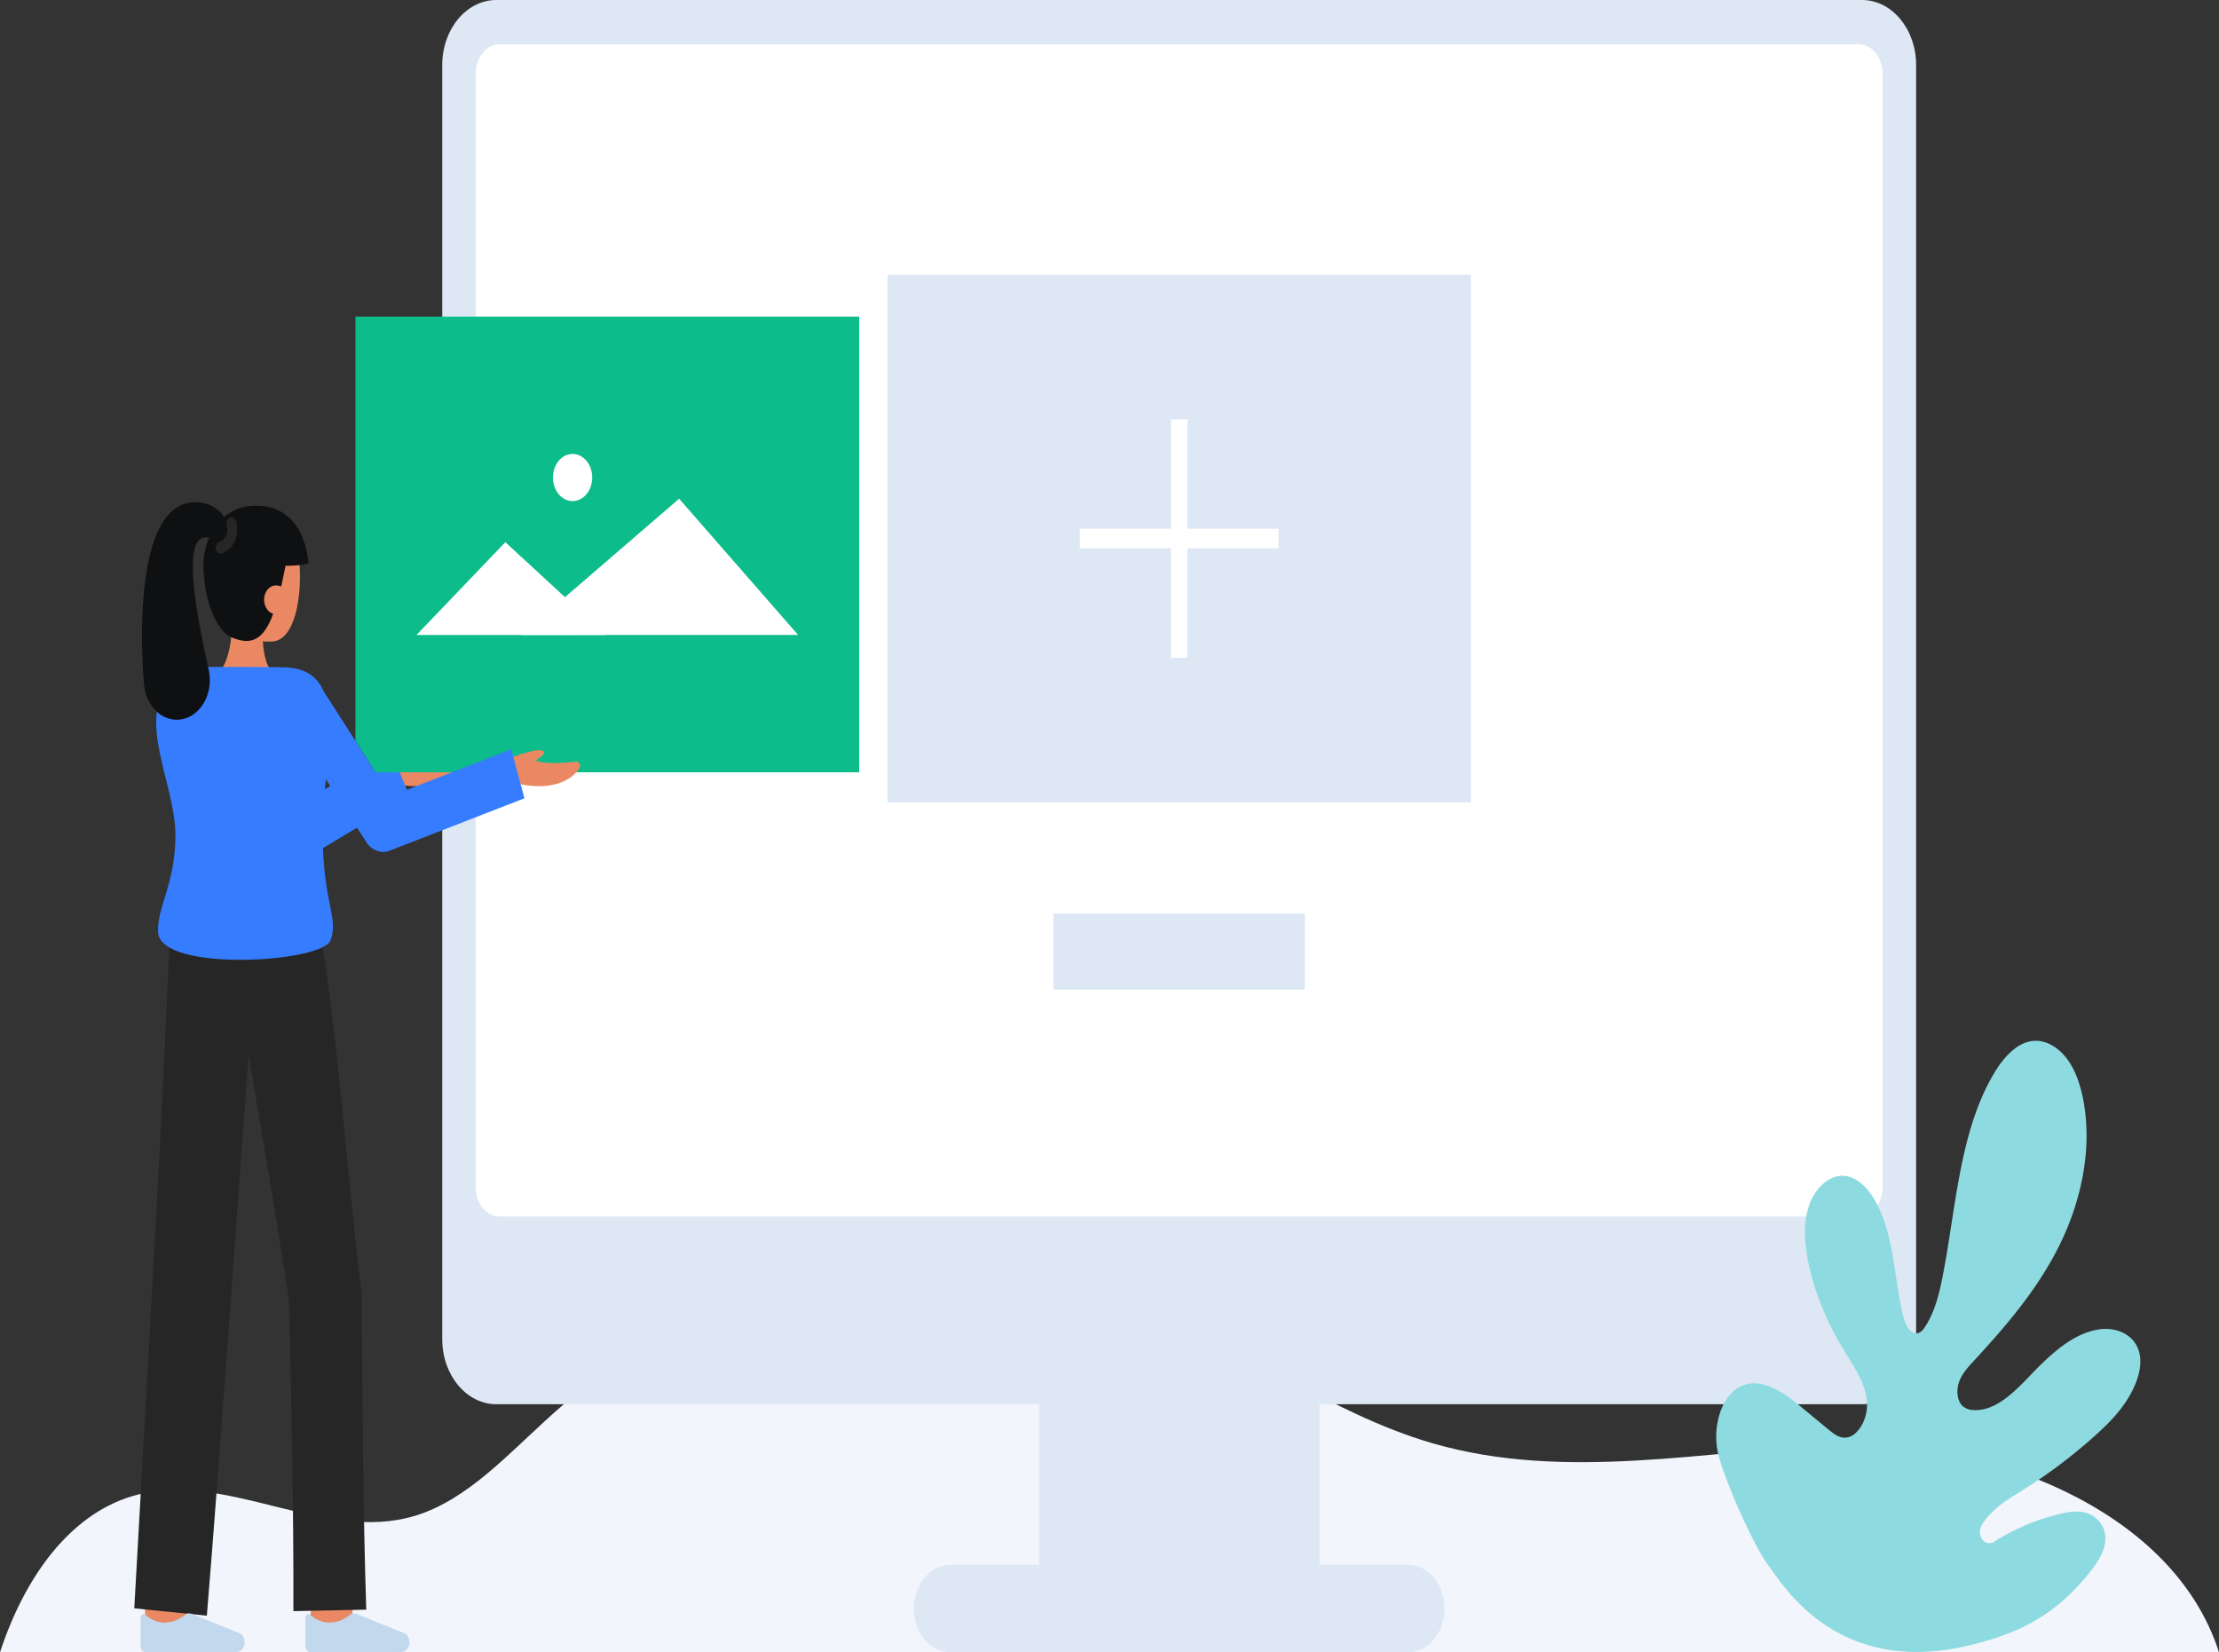 <svg width="184" height="137" fill="none" xmlns="http://www.w3.org/2000/svg"><rect width="100%" height="100%" fill="#333333" stroke="none"/><path d="M184 137H0c2.016-6.172 5.74-11.406 10.988-12.959 7.678-2.269 15.803 3.969 23.464 1.624 4.353-1.331 7.78-5.212 11.38-8.432 13.584-12.156 32.198-15.749 48.272-9.315 8.402 3.362 16.058 9.24 24.665 11.74 11.13 3.233 22.768.552 34.213.11C164.129 119.337 180.1 124.789 184 137Z" fill="#F3F5FD"/><path d="M109.409 100.969H86.147v31.605h23.262v-31.605Z" fill="#DEE8F5"/><path d="M154.395 0H41.162c-2.48 0-4.49 2.413-4.49 5.389v105.65c0 2.976 2.01 5.389 4.49 5.389h113.233c2.479 0 4.49-2.413 4.49-5.389V5.389c0-2.976-2.011-5.389-4.49-5.389Z" fill="#DEE8F5"/><path d="M154.116 3.675H41.44c-1.096 0-1.985 1.067-1.985 2.383V98.48c0 1.316.889 2.382 1.985 2.382h112.676c1.096 0 1.984-1.066 1.984-2.382V6.058c0-1.316-.888-2.383-1.984-2.383Z" fill="#fff"/><path d="M116.754 129.741H78.802c-1.67 0-3.024 1.625-3.024 3.63 0 2.004 1.354 3.629 3.024 3.629h37.952c1.67 0 3.024-1.625 3.024-3.629 0-2.005-1.354-3.63-3.024-3.63ZM121.961 22.779H73.595v43.744h48.366V22.779ZM108.206 75.735H87.351v6.318h20.855v-6.318Z" fill="#DEE8F5"/><path d="M98.453 34.762h-1.35V54.54h1.35V34.762Z" fill="#fff"/><path d="M106.017 43.84H89.539v1.62h16.478v-1.62Z" fill="#fff"/><path d="M17.95 55.933s1.313-.677 1.313-4.816l2.64-.323s-.545 3.658.69 4.957l-4.642.182Z" fill="#E98862"/><path d="M17.897 49.377c.095 1.265.582 2.502 1.471 2.996a5.708 5.708 0 0 0 3.114.82c2.865 0 2.833-7.82 1.585-9.463-1.248-1.642-5.278-1.076-5.933 1.4-.338 1.28-.327 3.043-.237 4.247Z" fill="#E98862"/><path d="M23.786 46.334c-1.12 6.03-2.151 7.642-4.748 6.435-.596-.277-2.023-1.975-2.165-5.588-.059-1.206.253-2.397.875-3.347.622-.95 1.513-1.593 2.504-1.81 5.143-.858 5.324 4.716 5.324 4.716-2.582.531-6.098-.346-6.098-.346" fill="#0F1011"/><path d="M23.907 49.739c-.003.316-.11.619-.298.841a.925.925 0 0 1-.704.347.925.925 0 0 1-.705-.347 1.332 1.332 0 0 1-.298-.841 1.393 1.393 0 0 1 .072-.464c.05-.147.123-.28.217-.393a.993.993 0 0 1 .327-.26.842.842 0 0 1 .387-.087c.714.042 1.002.54 1.002 1.204ZM29.106 134.88l-3.404-.486c.153-1.546.326-3.404.338-3.708v.048h3.428c-.001.123-.001.498-.362 4.146ZM15.446 135.372l-3.428-.013.011-4.624h3.428l-.01 4.637Z" fill="#E98862"/><path d="M30.37 133.458c-.284-8.623-.301-17.679-.39-26.324-1.179-9.325-1.799-19.552-3.254-28.81l-.044.015-.127-1.044-12.418-.92s-.324 7.303-.437 9.737c-.606 13.047-1.834 34.016-2.565 47.235l6.018.611c1.075-13.002 2.501-33.714 3.473-46.528 1.065 6.53 2.397 13.882 3.343 20.489.208 8.44.38 17.235.362 25.662l6.039-.123Z" fill="#262626"/><path d="M19.613 136.963a.579.579 0 0 0 .268-.068.698.698 0 0 0 .222-.191.861.861 0 0 0 .14-.282.957.957 0 0 0 .035-.326.908.908 0 0 0-.133-.422.703.703 0 0 0-.3-.27l-3.99-1.604a.482.482 0 0 0-.47.063c-.548.457-1.204.69-1.871.666a2.512 2.512 0 0 1-1.44-.631.22.22 0 0 0-.268-.04.276.276 0 0 0-.106.113.344.344 0 0 0-.039.162v2.342c0 .069.011.137.034.201a.529.529 0 0 0 .095.17c.04.049.089.088.142.114.053.026.11.04.168.039l7.513-.036ZM33.281 136.963a.578.578 0 0 0 .268-.068.697.697 0 0 0 .223-.191.863.863 0 0 0 .14-.282.957.957 0 0 0 .035-.326.908.908 0 0 0-.133-.422.694.694 0 0 0-.301-.269l-3.99-1.604a.482.482 0 0 0-.469.062c-.548.457-1.205.69-1.872.666a2.511 2.511 0 0 1-1.44-.631.238.238 0 0 0-.13-.067.214.214 0 0 0-.138.028.268.268 0 0 0-.105.112.348.348 0 0 0-.04.162v2.342c0 .069.012.137.034.201a.545.545 0 0 0 .095.171c.041.048.09.087.143.113.053.026.11.04.168.039l7.512-.036Z" fill="#C1D8ED"/><path d="m32.641 62.61.076.038-.95.184.933 2.136s3.456.97 5.073-1.213a.435.435 0 0 0 .044-.414.347.347 0 0 0-.127-.156.265.265 0 0 0-.178-.043c-.932.113-2.594.248-3.343-.106.33-.194.766-.491.698-.669-.181-.466-1.746.149-2.226.242Z" fill="#E98862"/><path d="m29.472 63.804.307.23h-.307v-.23Z" fill="#FD5D76"/><path d="M71.246 26.25v37.783H31.15l-1.678-2.611V26.25h41.774Z" fill="#0CBC8B"/><path d="m34.536 52.646 7.366-7.693 8.347 7.693H34.536Z" fill="#fff"/><path d="M43.21 52.646 56.314 41.35l9.868 11.296H43.209ZM47.48 41.546c.899 0 1.628-.875 1.628-1.955s-.73-1.955-1.629-1.955c-.9 0-1.628.875-1.628 1.955s.729 1.955 1.628 1.955Z" fill="#fff"/><path d="m42.885 62.61.076.038-.95.184.932 2.136s3.457.97 5.074-1.213a.435.435 0 0 0 .044-.414.347.347 0 0 0-.127-.156.265.265 0 0 0-.178-.043c-.932.113-2.594.248-3.343-.106.33-.194.766-.491.697-.669-.18-.466-1.745.149-2.225.242Z" fill="#E98862"/><path d="m42.39 62.123-8.644 3.36-.606-1.45h-1.99l-4.325-6.73c-.49-1.142-1.416-1.883-3.059-1.967-.655-.034-3.853-.04-6.195-.04-1.573 0-2.864.58-3.61 1.475-2.57 3.086.585 8.344.585 12.46 0 4.117-1.55 5.96-1.436 8.073.179 3.32 13.618 2.535 14.303.65.63-1.737-.443-2.88-.636-7.63l2.825-1.704.76 1.18c.224.349.533.606.883.736s.726.127 1.075-.008l11.167-4.34-1.096-4.065Zm-15.452 3.32.083-.84.366.57-.449.27Z" fill="#367CFF"/><path d="M19.01 46.939s-.205-2.383-1.95-2.383c-2.072 0-.657 6.833.25 11.012.096.446.113.913.05 1.368-.064.455-.207.89-.42 1.274s-.491.71-.816.957a2.47 2.47 0 0 1-1.07.474c-.368.065-.742.038-1.1-.076a2.592 2.592 0 0 1-.985-.591 3.209 3.209 0 0 1-.71-1.01 3.777 3.777 0 0 1-.323-1.263c-.42-5.358-.322-15.244 4.375-15.054 3.051.124 3.051 3.775 3.051 3.775l-.352 1.517Z" fill="#0F1011"/><path d="M18.292 45.896a.37.37 0 0 1-.263-.115.518.518 0 0 1-.14-.29.575.575 0 0 1 .049-.33.437.437 0 0 1 .213-.215.99.99 0 0 0 .366-.225c.109-.103.199-.231.265-.377.083-.253.088-.532.014-.788a.58.58 0 0 1 .007-.372.453.453 0 0 1 .223-.259.346.346 0 0 1 .31.004.46.46 0 0 1 .219.265 2.49 2.49 0 0 1-.024 1.54c-.108.269-.262.508-.45.703-.19.195-.41.34-.648.428a.347.347 0 0 1-.141.03Z" fill="#262626"/><path d="M163.784 136.299c3.307-.866 6.544-2.11 9.705-6.199.649-.838 1.281-1.932 1.037-3.039-.183-.834-.843-1.424-1.542-1.629a2.866 2.866 0 0 0-.795-.109h-.003a5.661 5.661 0 0 0-1.226.16l-.115.027a17.854 17.854 0 0 0-5.519 2.332.676.676 0 0 1-.512.092.773.773 0 0 1-.448-.311 1.052 1.052 0 0 1-.19-.578 1.077 1.077 0 0 1 .151-.594c.191-.311.408-.598.648-.857a7.81 7.81 0 0 1 1.138-.993c.539-.392 1.107-.731 1.665-1.082a43.511 43.511 0 0 0 5.931-4.477c1.338-1.201 2.658-2.55 3.382-4.357.333-.831.527-1.808.263-2.674-.436-1.422-1.922-1.961-3.179-1.804-2.204.274-4.072 2.003-5.744 3.746-1.388 1.449-2.938 3.051-4.776 2.959a1.42 1.42 0 0 1-.886-.31c-.495-.433-.566-1.327-.331-2.005.236-.679.707-1.193 1.161-1.685 2.637-2.861 5.246-5.852 7.087-9.501 1.841-3.65 2.857-8.077 2.057-12.235-.235-1.215-.633-2.416-1.321-3.353-.687-.936-1.699-1.583-2.739-1.525-1.417.077-2.573 1.388-3.388 2.78-2.799 4.775-3.09 10.95-4.189 16.638-.308 1.592-.706 3.217-1.6 4.462a.954.954 0 0 1-.303.285c-.691.39-1.216-.594-1.407-1.402-.755-3.199-.745-6.766-2.309-9.51-.597-1.045-1.482-1.958-2.534-2.058-1.285-.121-2.476 1.053-2.957 2.489-.48 1.436-.37 3.06-.073 4.565.551 2.791 1.712 5.367 3.132 7.673.75 1.217 1.606 2.457 1.749 3.959a3.526 3.526 0 0 1-.2 1.492 2.982 2.982 0 0 1-.779 1.187 1.374 1.374 0 0 1-.53.292 1.224 1.224 0 0 1-.583.021c-.418-.09-.781-.387-1.13-.676l-.442-.365-1.752-1.449c-1.483-1.23-3.29-2.516-4.981-1.764-.864.385-1.473 1.254-1.804 2.289a6.41 6.41 0 0 0-.211 2.947c.341 2.053 2.994 7.943 4.15 9.51 1.347 1.831 5.927 9.6 17.242 6.636Z" fill="#8DDBE0"/></svg>